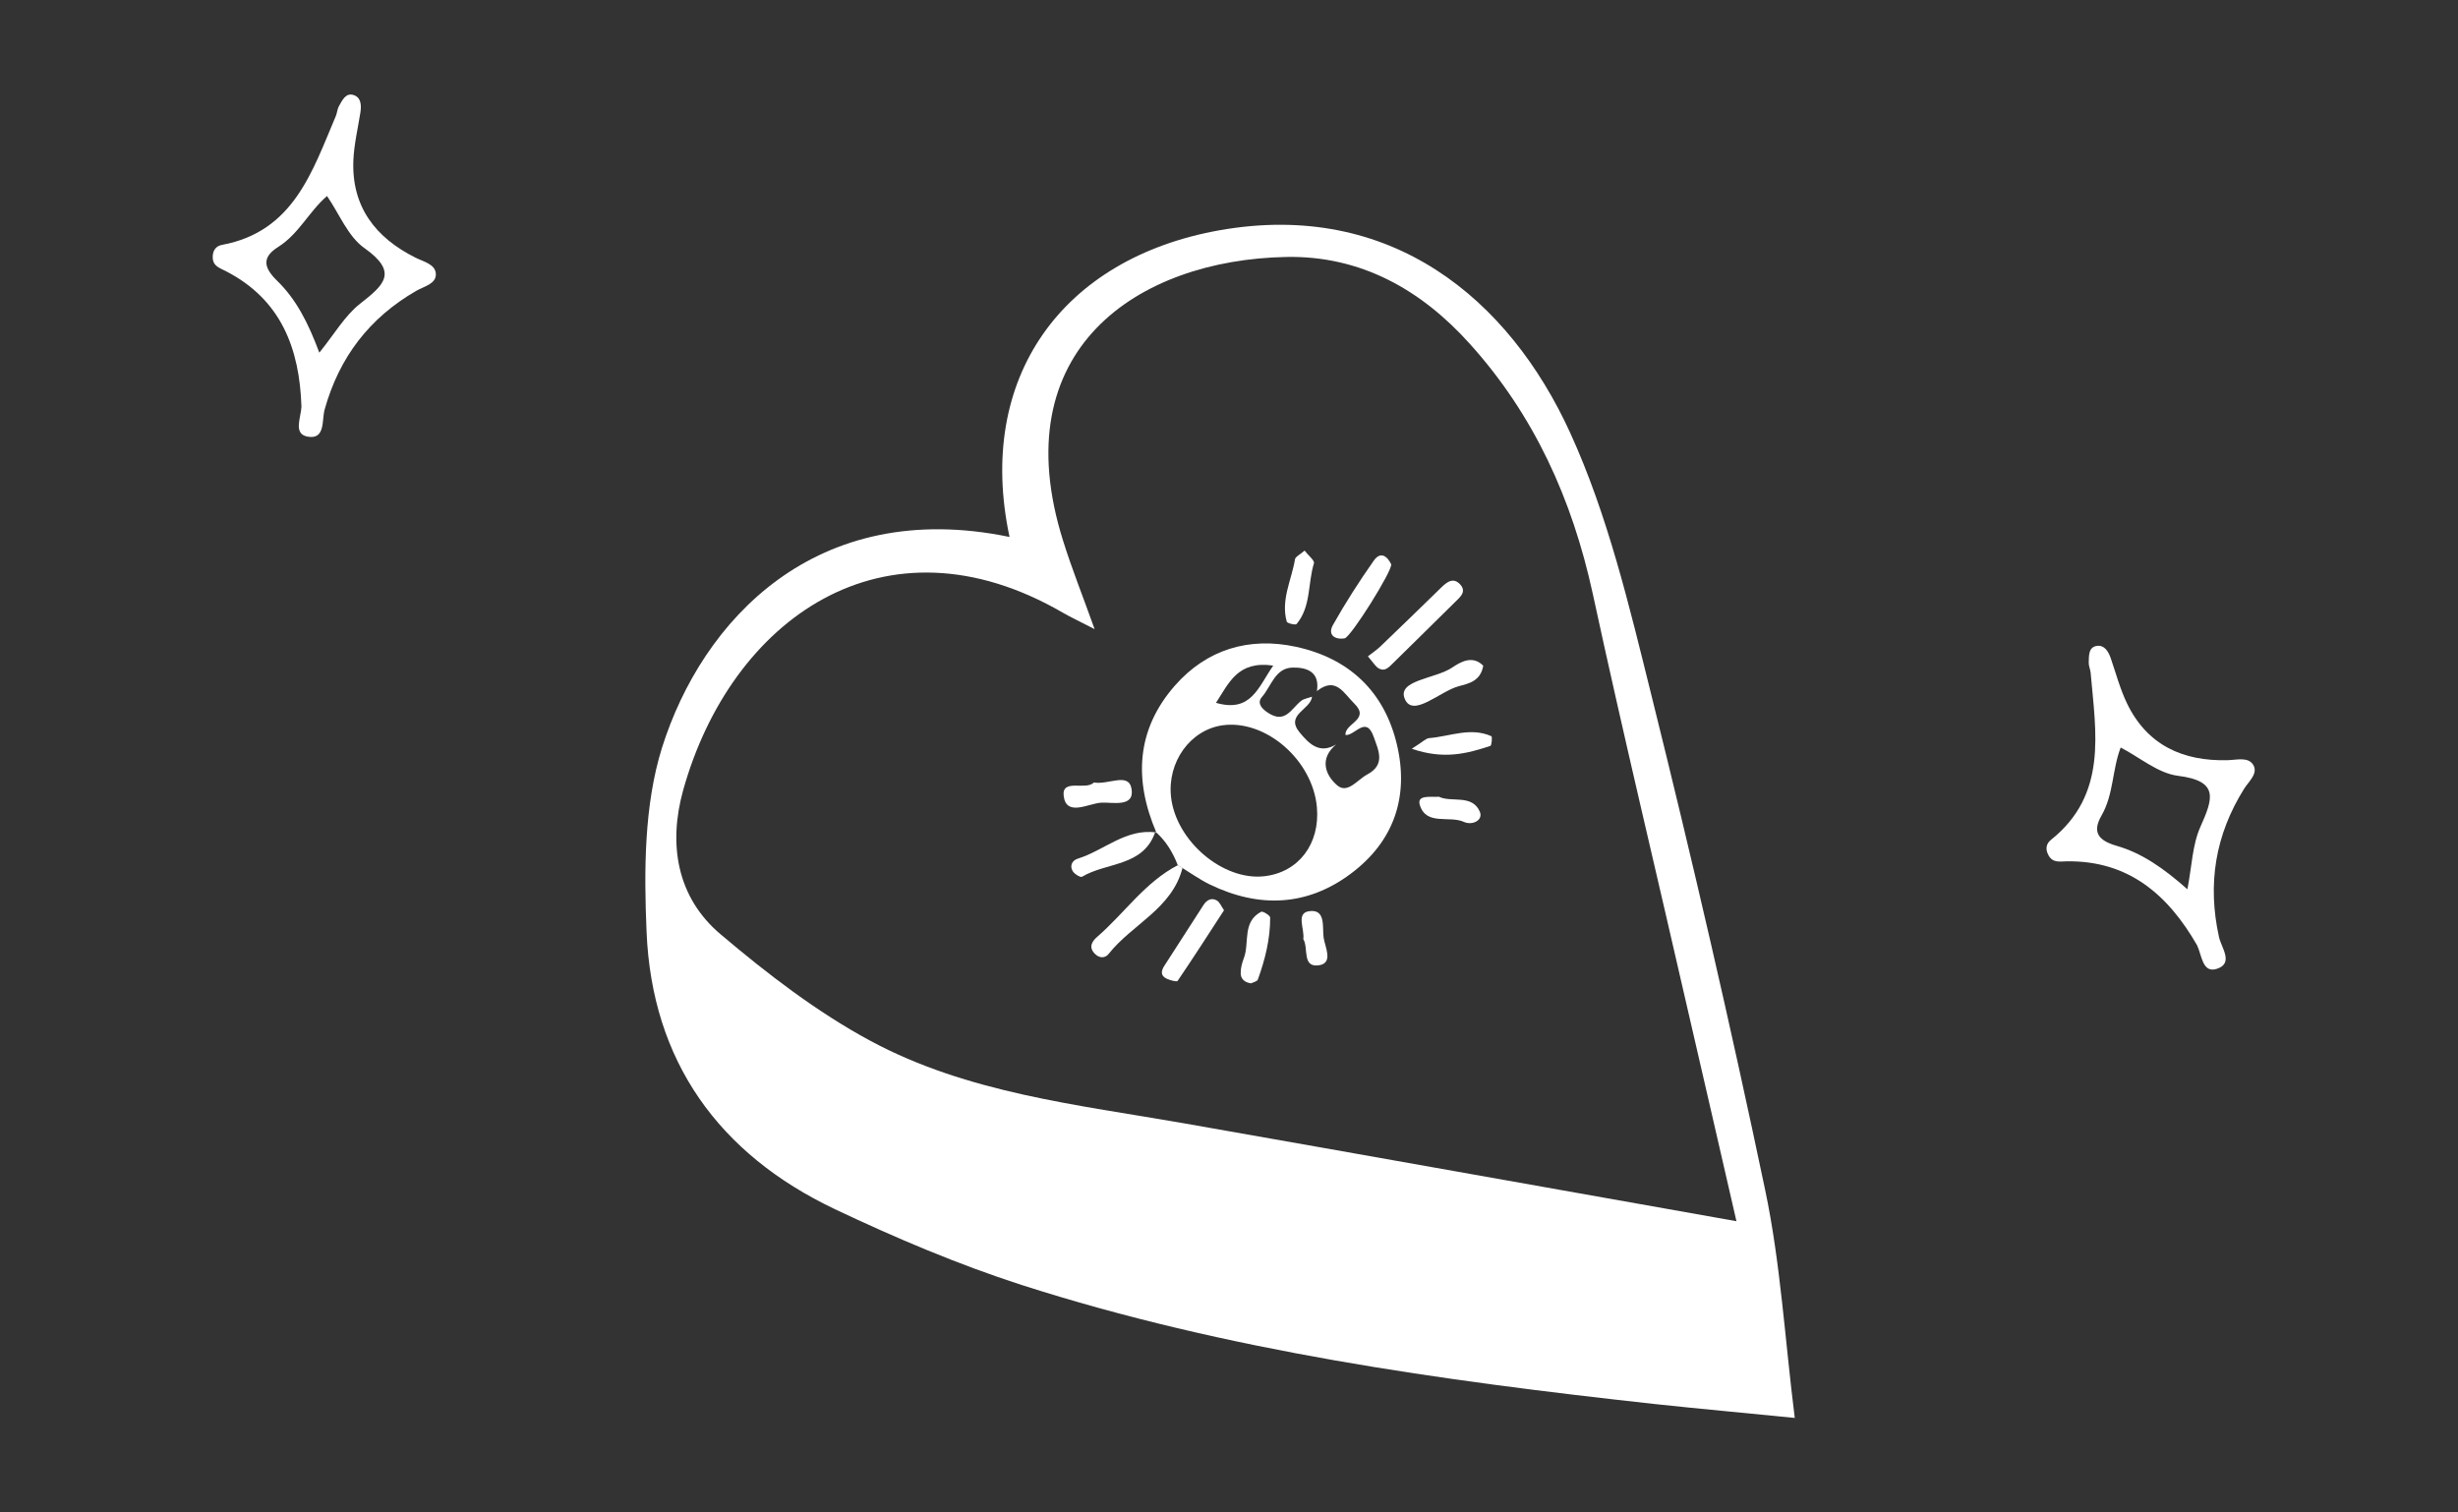 <svg width="208" height="128" viewBox="0 0 208 128" fill="none" xmlns="http://www.w3.org/2000/svg">
<rect x="0" y="0" width="208" height="128" fill="#333333" stroke="none"/>
<path d="M149.373 100.718C146.43 86.691 143.196 72.705 139.732 58.789C137.87 51.28 136.058 43.601 132.864 36.613C127.698 25.3 117.687 16.91 103.17 19.493C89.894 21.866 82.556 31.958 85.429 45.443C69.03 42.049 59.409 52.511 56.015 63.294C54.503 68.15 54.493 73.676 54.713 78.852C55.164 89.795 60.81 97.654 70.642 102.329C75.778 104.762 81.054 107.005 86.45 108.747C103.851 114.333 121.881 116.826 139.983 118.819C143.957 119.249 147.942 119.6 151.876 120C151.035 113.302 150.675 106.905 149.373 100.718ZM60.991 79.082C57.256 75.939 56.545 71.433 57.807 66.888C61.822 52.471 74.787 43.06 89.954 51.861C90.635 52.251 91.346 52.582 92.627 53.242C91.626 50.439 90.705 48.147 89.964 45.774C84.858 29.575 96.282 21.986 108.846 21.746C115.144 21.626 120.25 24.509 124.374 29.094C129.831 35.141 133.044 42.27 134.776 50.219C137.369 62.213 140.243 74.157 142.976 86.131C144.257 91.657 145.519 97.183 146.941 103.351C131.002 100.527 115.604 97.774 100.216 95.071C91.176 93.489 81.905 92.518 73.685 88.103C69.14 85.66 64.945 82.426 60.991 79.082Z" fill="white"/>
<path d="M97.852 70.454C95.94 65.999 96.15 61.754 99.424 58.02C102.127 54.946 105.711 53.885 109.656 54.736C114.151 55.707 117.154 58.51 118.216 63.045C119.247 67.451 117.945 71.225 114.311 73.938C110.607 76.711 106.532 76.862 102.387 74.859C101.576 74.469 100.825 73.928 100.055 73.458C99.914 73.388 99.784 73.307 99.664 73.217C99.244 72.126 98.653 71.155 97.762 70.374L97.852 70.454ZM113.06 63.005C111.638 64.197 112.129 65.578 113.15 66.459C114.031 67.22 114.862 65.989 115.693 65.548C117.275 64.707 116.644 63.496 116.243 62.355C115.593 60.513 114.662 62.275 113.861 62.205C113.751 61.223 116.003 60.913 114.602 59.541C113.7 58.66 113.04 57.219 111.438 58.49C111.708 56.858 110.577 56.468 109.385 56.498C107.904 56.528 107.583 58.07 106.792 58.981C106.372 59.461 106.692 59.922 107.283 60.312C108.755 61.293 109.265 59.982 110.096 59.321C110.347 59.121 110.717 59.081 111.027 58.961C110.917 60.062 108.725 60.472 109.976 61.984C110.757 62.925 111.638 63.856 113.06 63.005ZM106.973 74.158C109.876 73.838 111.718 71.425 111.438 68.312C111.077 64.317 107.103 60.873 103.449 61.383C100.715 61.774 98.773 64.487 99.094 67.441C99.504 71.165 103.479 74.549 106.973 74.158ZM107.744 56.328C104.73 55.897 104.009 57.789 102.898 59.481C105.881 60.342 106.472 58.15 107.744 56.328Z" fill="white"/>
<path d="M99.674 73.218C99.794 73.308 99.924 73.388 100.064 73.458C99.183 76.902 95.809 78.213 93.827 80.716C93.517 81.117 93.026 81.107 92.646 80.716C92.105 80.166 92.395 79.675 92.846 79.285C95.149 77.292 96.891 74.659 99.674 73.218Z" fill="white"/>
<path d="M115.753 55.547C116.094 55.276 116.474 55.026 116.805 54.715C118.517 53.074 120.219 51.422 121.921 49.76C122.431 49.259 123.002 48.789 123.613 49.52C124.093 50.11 123.542 50.541 123.152 50.931C121.39 52.683 119.608 54.415 117.836 56.167C117.515 56.488 117.175 56.848 116.694 56.578C116.414 56.438 116.244 56.117 115.753 55.547Z" fill="white"/>
<path d="M117.726 47.758C117.816 48.328 114.302 53.945 113.781 54.025C112.93 54.155 112.34 53.715 112.79 52.904C113.841 51.032 115.013 49.21 116.244 47.458C116.815 46.637 117.385 47.047 117.726 47.758Z" fill="white"/>
<path d="M103.579 77.034C102.268 79.056 100.986 81.048 99.654 83.011C99.584 83.121 99.024 82.96 98.733 82.83C98.183 82.58 98.253 82.16 98.533 81.729C99.635 80.017 100.736 78.295 101.847 76.583C102.117 76.163 102.528 75.942 102.978 76.213C103.229 76.363 103.349 76.713 103.579 77.034Z" fill="white"/>
<path d="M125.515 56.34C125.284 57.671 124.253 57.851 123.452 58.072C121.84 58.502 119.568 60.775 118.877 59.153C118.196 57.561 121.45 57.451 122.862 56.51C123.622 55.999 124.614 55.428 125.515 56.34Z" fill="white"/>
<path d="M97.772 70.375C96.771 73.369 93.647 72.948 91.565 74.2C91.435 74.28 90.934 73.979 90.784 73.739C90.494 73.279 90.724 72.818 91.205 72.668C93.437 71.977 95.279 70.085 97.862 70.455C97.852 70.455 97.772 70.375 97.772 70.375Z" fill="white"/>
<path d="M92.566 66.22C93.797 66.441 95.499 65.339 95.75 66.741C96.04 68.373 94.118 67.872 93.177 67.932C92.096 68.002 90.243 69.124 90.013 67.382C89.813 65.84 91.895 66.931 92.566 66.22Z" fill="white"/>
<path d="M105.871 83.22C105.361 83.159 104.99 82.869 104.99 82.369C104.98 81.928 105.11 81.468 105.271 81.047C105.741 79.746 105.11 78.014 106.722 77.163C106.862 77.093 107.473 77.473 107.483 77.643C107.493 79.465 107.053 81.207 106.442 82.899C106.372 83.069 106.062 83.12 105.871 83.22Z" fill="white"/>
<path d="M110.397 46.598C110.728 47.028 111.258 47.439 111.188 47.669C110.657 49.381 110.958 51.333 109.716 52.815C109.626 52.915 108.925 52.755 108.885 52.605C108.375 50.763 109.296 49.081 109.586 47.329C109.626 47.108 110.007 46.938 110.397 46.598Z" fill="white"/>
<path d="M121.77 67.431C122.831 67.942 124.573 67.191 125.224 68.693C125.534 69.424 124.583 69.874 123.892 69.564C122.651 68.993 120.698 69.904 120.148 68.132C119.877 67.251 121.029 67.471 121.77 67.431Z" fill="white"/>
<path d="M110.287 79.475C110.417 78.624 109.626 77.263 110.798 77.113C112.229 76.922 111.879 78.504 112.009 79.365C112.129 80.146 112.84 81.488 111.639 81.688C110.147 81.928 110.748 80.226 110.287 79.475Z" fill="white"/>
<path d="M119.467 63.367C120.388 62.797 120.649 62.486 120.939 62.467C122.691 62.326 124.433 61.515 126.205 62.306C126.285 62.346 126.235 63.097 126.115 63.127C124.163 63.768 122.191 64.309 119.467 63.367Z" fill="white"/>
<path d="M185.923 80.004C183.47 75.739 180.136 72.815 174.88 72.895C174.3 72.905 173.709 73.045 173.349 72.385C173.068 71.884 173.138 71.413 173.549 71.083C178.364 67.239 177.353 62.013 176.913 56.927C176.883 56.636 176.742 56.356 176.752 56.076C176.773 55.515 176.712 54.774 177.433 54.664C178.064 54.564 178.414 55.115 178.615 55.705C179.055 56.987 179.406 58.308 179.986 59.52C181.698 63.074 184.722 64.435 188.506 64.335C189.287 64.315 190.238 64.035 190.669 64.726C191.119 65.457 190.278 66.147 189.898 66.758C187.455 70.663 186.784 74.817 187.775 79.303C187.976 80.214 189.047 81.525 187.585 81.996C186.364 82.386 186.324 80.835 185.923 80.004ZM185.102 75.258C185.483 73.286 185.523 71.484 186.203 69.972C187.245 67.629 187.835 66.097 184.311 65.657C182.619 65.447 181.067 64.095 179.456 63.264C178.735 65.126 178.865 67.219 177.844 69.001C177.023 70.422 177.553 71.123 179.085 71.574C181.228 72.184 183.06 73.456 185.102 75.258Z" fill="white"/>
<path d="M25.509 34.41C25.349 29.495 23.787 25.35 19.112 22.947C18.591 22.677 18.01 22.527 18 21.776C17.99 21.205 18.271 20.815 18.791 20.724C24.848 19.593 26.42 14.517 28.422 9.812C28.532 9.542 28.543 9.221 28.683 8.981C28.963 8.49 29.263 7.81 29.944 8.05C30.555 8.26 30.595 8.911 30.495 9.532C30.285 10.863 29.964 12.205 29.904 13.546C29.734 17.481 31.766 20.114 35.16 21.806C35.861 22.156 36.832 22.356 36.882 23.167C36.932 24.028 35.871 24.239 35.25 24.599C31.256 26.892 28.703 30.246 27.471 34.661C27.221 35.562 27.551 37.224 26.03 36.953C24.778 36.723 25.479 35.331 25.509 34.41ZM27.021 29.845C28.292 28.283 29.173 26.721 30.475 25.7C32.497 24.119 33.739 23.047 30.835 20.995C29.444 20.014 28.713 18.091 27.672 16.59C26.16 17.891 25.289 19.794 23.547 20.895C22.155 21.766 22.295 22.627 23.437 23.748C25.049 25.31 26.07 27.292 27.021 29.845Z" fill="white"/>
</svg>
